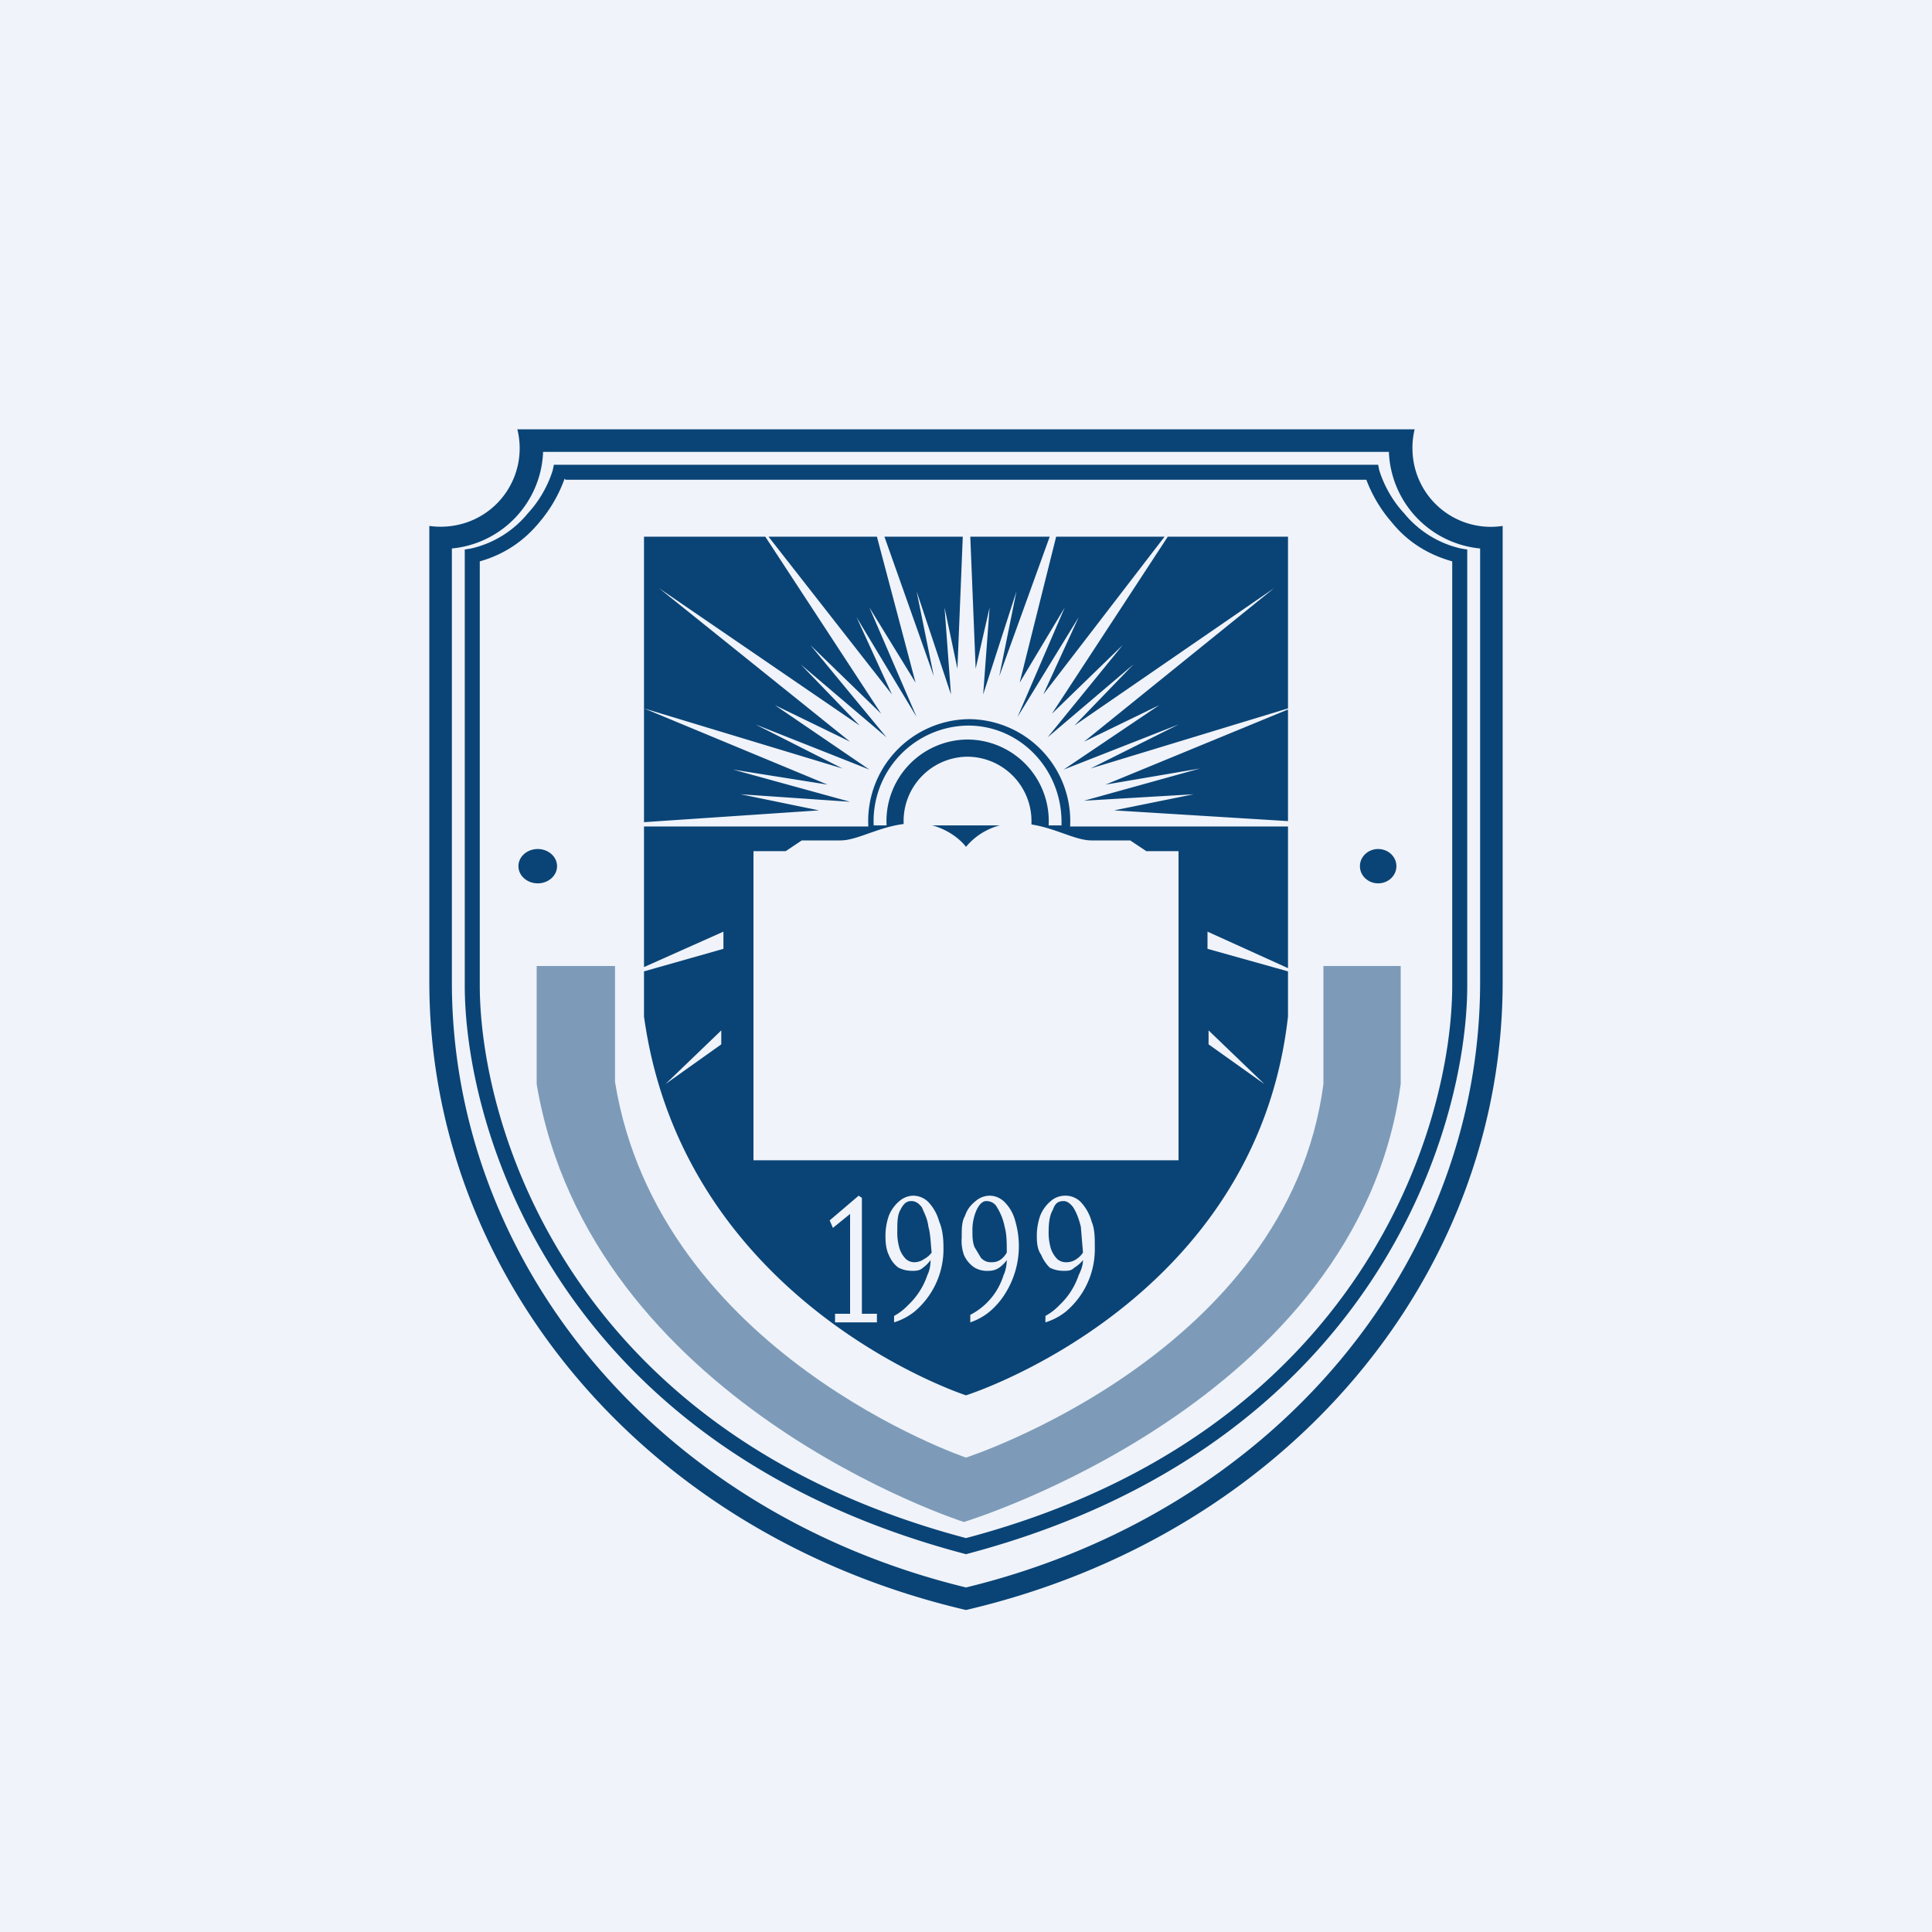 <!-- by TradingView --><svg width="18" height="18" viewBox="0 0 18 18" xmlns="http://www.w3.org/2000/svg"><path fill="#F0F3FA" d="M0 0h18v18H0z"/><path fill-rule="evenodd" d="m5.16 4.33-.01.05c-.03.1-.1.26-.23.4a.96.96 0 0 1-.53.33l-.06.01v4.06c0 1.34.86 4.3 4.67 5.3 3.8-1 4.67-3.96 4.67-5.3V5.12l-.06-.01a.96.96 0 0 1-.53-.33c-.13-.14-.2-.3-.23-.4l-.01-.05H5.16Zm.1.13a1.3 1.3 0 0 1-.23.4c-.13.16-.31.3-.56.37v3.95c0 1.3.83 4.17 4.53 5.15 3.7-.98 4.53-3.85 4.53-5.15V5.23c-.25-.07-.43-.2-.56-.36a1.3 1.3 0 0 1-.24-.4H5.27Z" fill="#0A4476"/><path d="M4 4.9a.75.75 0 0 0 .21 0 .73.73 0 0 0 .61-.9h8.36a.72.72 0 0 0-.02.2.73.73 0 0 0 .84.7v4.25c0 2.73-2 5.15-5 5.85-3-.7-5-3.12-5-5.85V4.9Zm5 9.89c2.88-.7 4.79-3.03 4.79-5.64V5.11a.94.94 0 0 1-.85-.9H5.06a.94.94 0 0 1-.85.9v4.04c0 2.61 1.91 4.94 4.79 5.64Z" fill="#0A4476"/><ellipse cx="5.01" cy="8.07" rx=".18" ry=".16" fill="#0A4476"/><ellipse cx="12.84" cy="8.07" rx=".17" ry=".16" fill="#0A4476"/><path fill-rule="evenodd" d="M6 7.7h2.09a.95.95 0 0 1 .94-1 .95.95 0 0 1 .94 1H12v1.32l-.75-.34v.16l.75.21v.42C11.7 12.15 9 13 9 13s-2.63-.85-3-3.53v-.42l.74-.21v-.16L6 9.01v-1.3Zm0-.04 1.63-.11-.73-.15 1.02.07-1.09-.3.88.14L6 6.6v1.05Zm0-1.07V5h1.13l1.08 1.65-.66-.64.71.86-.8-.68.55.57-1.87-1.28 1.78 1.43-.7-.34.88.6-1.06-.42.81.41L6 6.6ZM7.16 5l1.15 1.47-.33-.72.56.93-.44-1.02.43.7L8.17 5h-1Zm1.08 0 .46 1.3-.16-.79.32.96-.06-.81.12.57L8.97 5h-.73Zm.8 0 .05 1.23.13-.57-.06.81.31-.96-.16.79.47-1.3h-.74Zm.8 0L9.5 6.36l.42-.7-.44 1.02.57-.93-.33.72L10.85 5h-1Zm1.04 0L9.8 6.65l.66-.64-.7.86.8-.68-.55.57 1.86-1.28-1.77 1.43.7-.34-.89.6 1.07-.42-.82.41L12 6.6V5h-1.12ZM12 6.61l-1.7.7.88-.15-1.08.3 1.02-.06-.74.15 1.62.1V6.62Zm-2.26 5.64v.07a.57.57 0 0 0 .19-.1.76.76 0 0 0 .27-.6c0-.09 0-.17-.03-.24a.43.43 0 0 0-.1-.18.2.2 0 0 0-.15-.06.2.2 0 0 0-.13.05.34.34 0 0 0-.1.14.57.57 0 0 0-.03.2c0 .06.01.12.04.16.02.05.05.09.08.12.04.02.08.03.13.03.04 0 .07 0 .1-.03a.31.31 0 0 0 .08-.07c0 .05-.02.1-.04.14a.68.68 0 0 1-.18.28.52.52 0 0 1-.13.1Zm.29-.52a.16.16 0 0 1-.1.03.12.12 0 0 1-.08-.03.25.25 0 0 1-.06-.1.52.52 0 0 1-.02-.16c0-.08.01-.15.04-.2.02-.06.05-.08.1-.08.03 0 .06.02.09.06.03.05.05.1.07.18l.02.24a.2.2 0 0 1-.06.06Zm-.99.59v-.07a.62.62 0 0 0 .31-.37c.02-.04.03-.1.03-.14a.31.31 0 0 1-.07.07.17.17 0 0 1-.1.03.23.23 0 0 1-.13-.03.27.27 0 0 1-.1-.12.4.4 0 0 1-.02-.16c0-.08 0-.15.03-.2.02-.06.05-.1.1-.14a.2.2 0 0 1 .13-.05c.05 0 .1.02.14.06.04.04.08.1.1.18a.83.83 0 0 1-.1.68.7.7 0 0 1-.14.16.57.57 0 0 1-.18.1Zm.19-.56c.03 0 .06 0 .1-.03a.21.21 0 0 0 .05-.06c0-.09 0-.17-.02-.24a.52.52 0 0 0-.07-.18c-.02-.04-.06-.06-.1-.06-.03 0-.06.02-.09.08a.46.46 0 0 0-.04.2c0 .05 0 .1.02.15l.06.1c.03.03.06.04.09.04Zm-.9.5v.06a.57.57 0 0 0 .19-.1.76.76 0 0 0 .27-.6c0-.09-.01-.17-.04-.24a.43.43 0 0 0-.1-.18.2.2 0 0 0-.14-.06.2.2 0 0 0-.13.05.34.34 0 0 0-.1.14.57.57 0 0 0-.03.2c0 .06.01.12.03.16.02.05.05.09.09.12.04.02.08.03.13.03.03 0 .07 0 .1-.03a.31.31 0 0 0 .07-.07c0 .05-.01.1-.03.14a.68.68 0 0 1-.18.28.52.52 0 0 1-.13.1Zm.28-.53a.16.16 0 0 1-.09.03.12.12 0 0 1-.08-.03.25.25 0 0 1-.06-.1.52.52 0 0 1-.02-.16c0-.08 0-.15.03-.2.03-.06.06-.08.1-.08.04 0 .07.02.1.06.02.05.05.1.06.18.02.07.02.15.03.24a.21.21 0 0 1-.07.06Zm-.83.59v-.08h.14v-.93l-.16.13-.03-.07.27-.23.03.02v1.08h.14v.08h-.4Zm2.11-4.63v-.03c0-.5-.39-.9-.87-.9a.89.89 0 0 0-.88.93h.12a.76.76 0 0 1 .75-.8.76.76 0 0 1 .76.8h.12Zm-.28 0v-.03a.6.6 0 0 0-.6-.61.6.6 0 0 0-.59.64h1.2ZM6.72 9.74V9.6l-.52.5.52-.37Zm4.54 0V9.6l.52.5-.52-.37Z" fill="#0A4476"/><path d="M7.02 7.93h.3l.15-.1h.36c.18 0 .4-.16.7-.16.24 0 .41.14.47.22v2.92H7.02V7.93ZM10.98 7.93h-.3l-.15-.1h-.36c-.18 0-.4-.16-.7-.16a.61.61 0 0 0-.47.22v2.92h1.98V7.93Z" fill="#F0F3FA"/><path d="M5 9v1.1c.5 2.97 3.98 4.08 3.98 4.08s3.67-1.11 4.07-4.08V9h-.72v1.1C12 12.61 9 13.58 9 13.58s-2.86-.97-3.27-3.5V9H5Z" fill="#0A4476" fill-opacity=".5"/></svg>